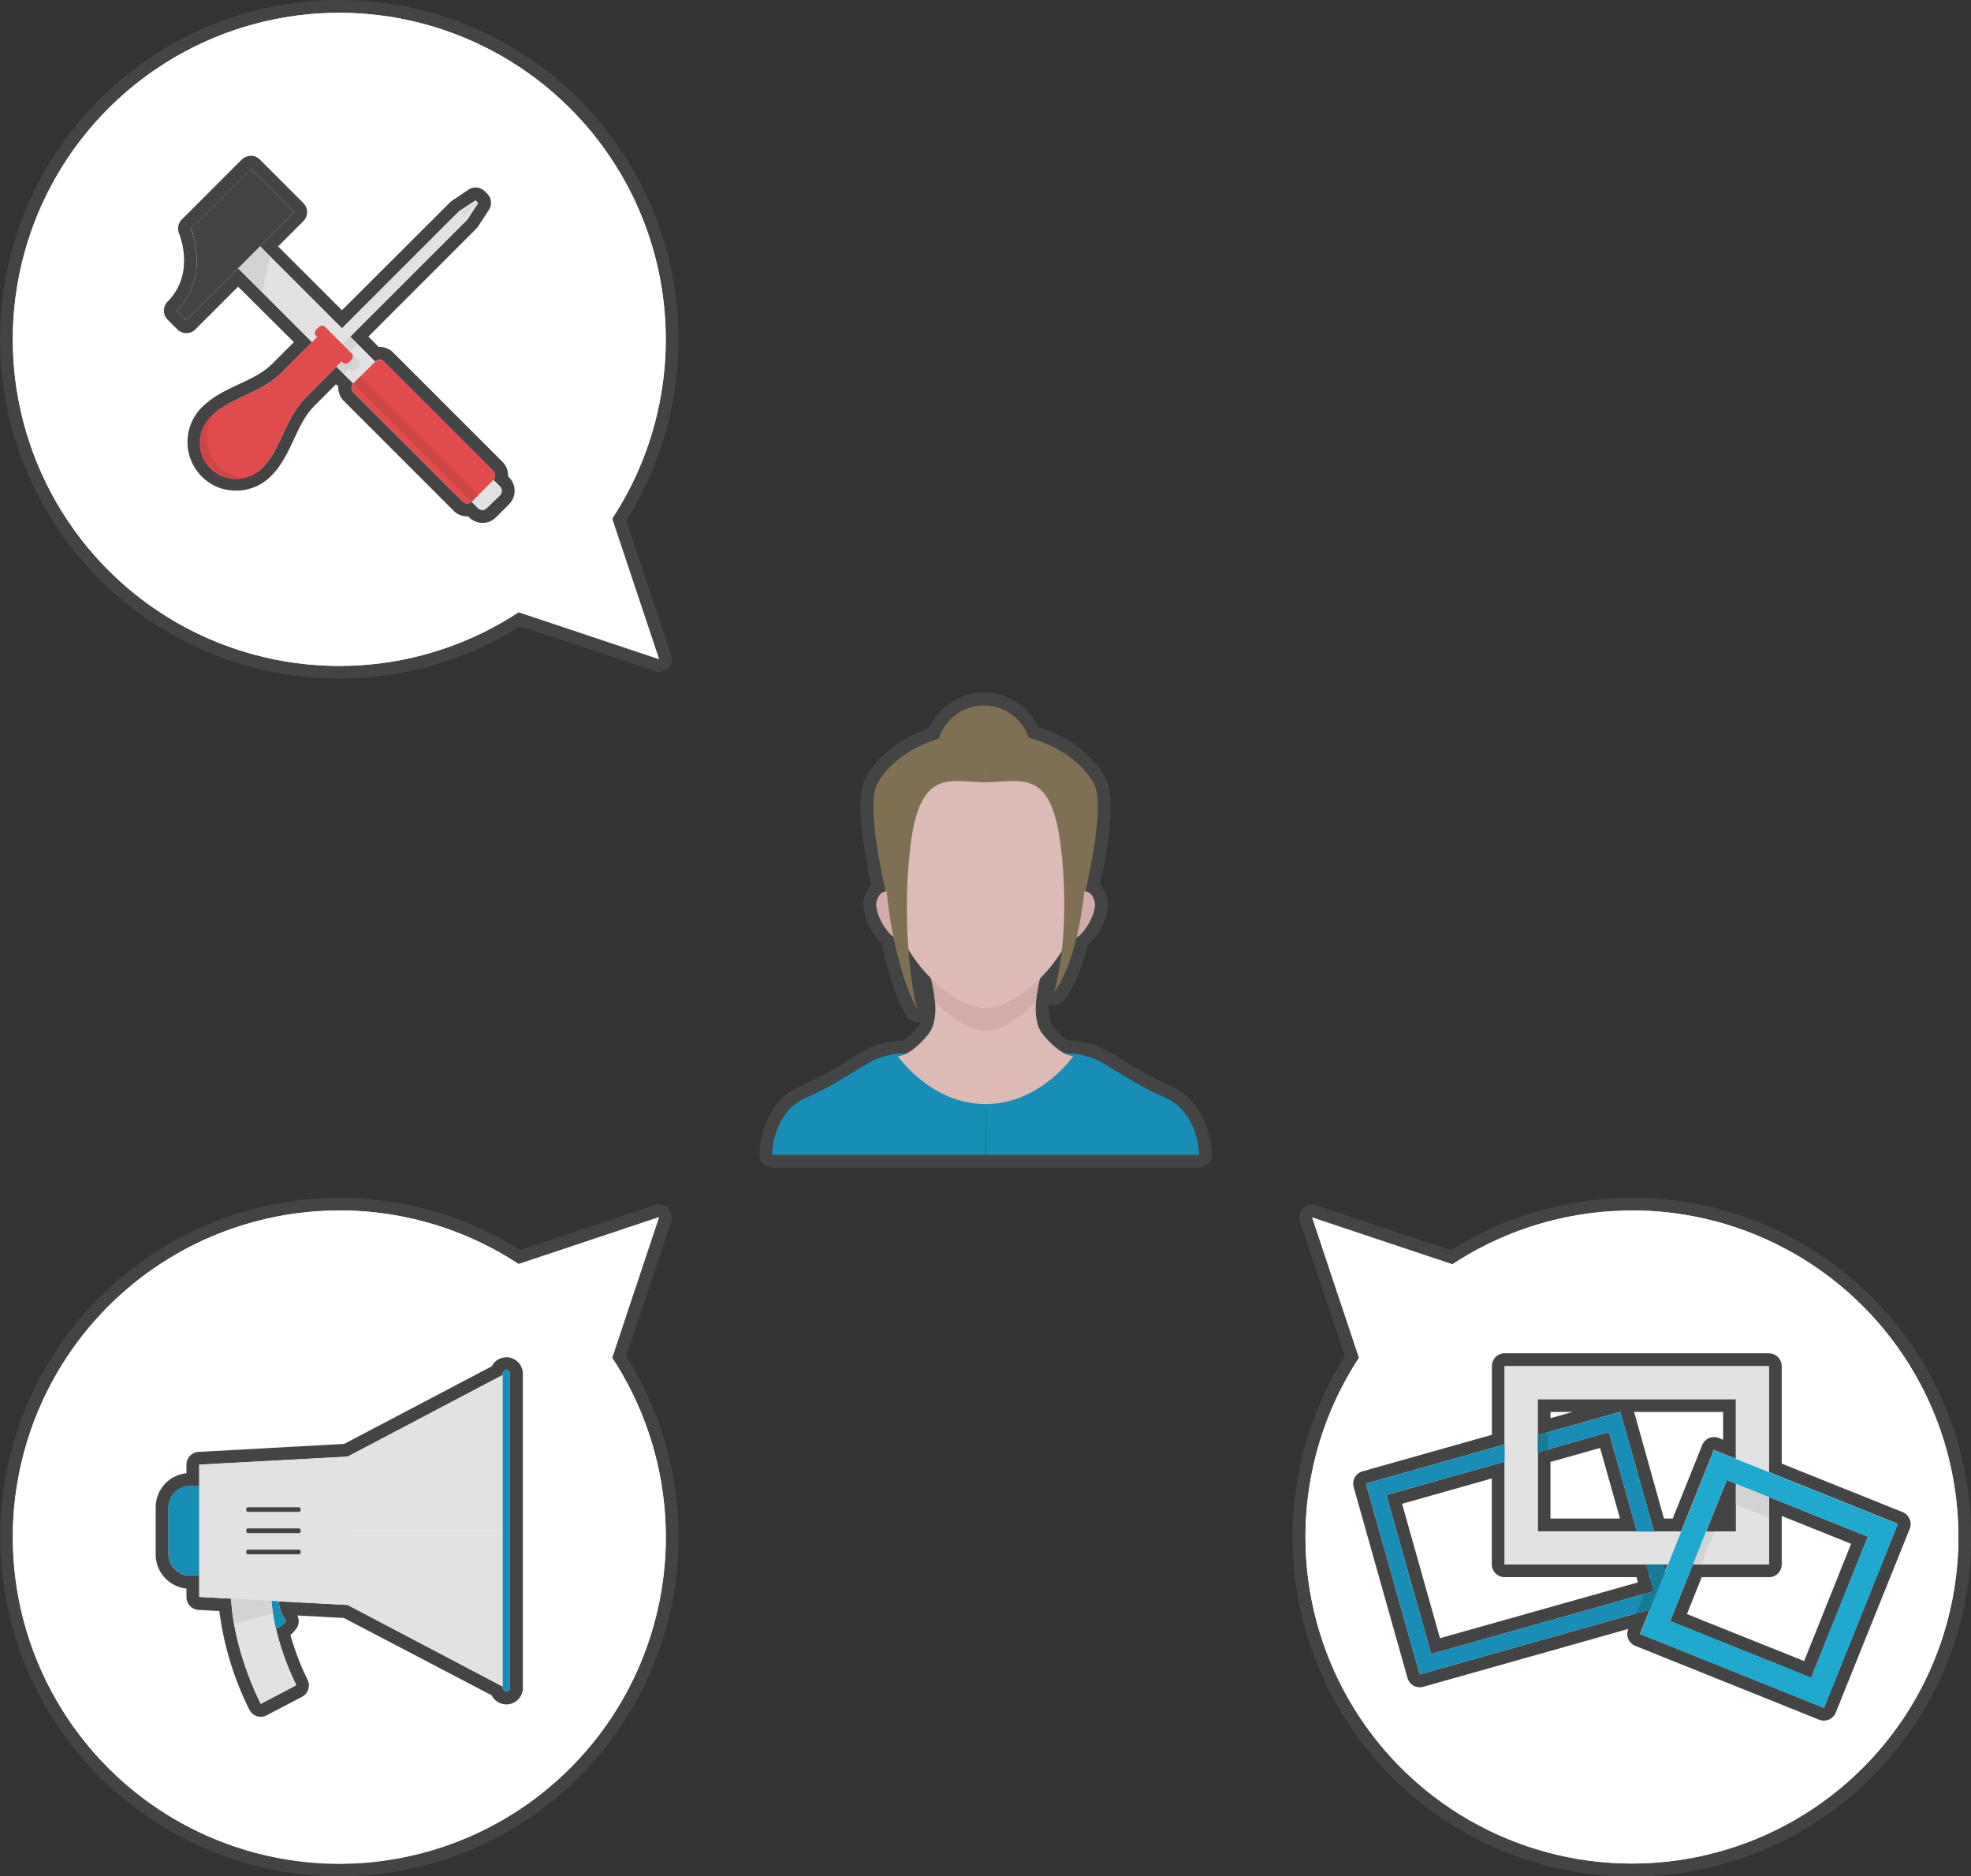 <svg xmlns="http://www.w3.org/2000/svg" viewBox="0 0 461.66 439.39"><rect x="0" y="0" width="461.66" height="439.39" fill="#333333" stroke="none"/><defs><style>.cls-1{fill:#444;}.cls-2{fill:#7f7054;}.cls-3{fill:#d3aca9;}.cls-4{fill:#188db5;}.cls-5{fill:#ddbab6;}.cls-6{fill:#fff;}.cls-7{fill:#177b96;}.cls-8{fill:#e2e2e2;}.cls-9{fill:#d3d3d3;}.cls-10{fill:#20a9ce;}.cls-11{fill:#e24b4b;}.cls-12{fill:#ce4646;}</style></defs><title>bonnes-pratiques-1</title><g id="Calque_2" data-name="Calque 2"><g id="Calque_1-2" data-name="Calque 1"><path class="cls-1" d="M230.45,165.19a11.07,11.07,0,0,1,10.49,7.56c7.51,2,12.85,6.24,15.3,10.82,2.18,4.09-.06,16.59-2,25.17.74.1,1.63.58,2.12,2.23.71,2.39-2.1,7.48-4.22,8.61-2.33,9.65-5.34,12.86-5.34,12.86a52.76,52.76,0,0,0,1.87-9.66,36,36,0,0,1-5.08,6.37,33.57,33.57,0,0,0-.94,5.48h0c-.22,2.87.09,5.7,1.58,7.55a16.08,16.08,0,0,0,5.31,4.6,4.93,4.93,0,0,1,1.2-.11,14.62,14.62,0,0,1,4.77.94c4,1.39,9.19,5.89,17.26,9.33s8.07,13.49,8.07,13.49h-100s0-10.05,8.07-13.49,13.29-7.94,17.26-9.33a14.62,14.62,0,0,1,4.77-.94,4.94,4.94,0,0,1,1.2.11,16.08,16.08,0,0,0,5.31-4.6c1.49-1.85,1.8-4.68,1.58-7.55a33.56,33.56,0,0,0-.94-5.48,36,36,0,0,1-5.32-6.74,74.31,74.31,0,0,0,2.11,14s-3.28-5.17-5.65-17.05c-2.07-1.42-4.59-6.14-3.92-8.42.49-1.64,1.38-2.13,2.12-2.23-1.93-8.59-4.18-21.09-2-25.17,2.35-4.4,7.37-8.46,14.43-10.58a11.07,11.07,0,0,1,10.57-7.79m0-3a14,14,0,0,0-12.87,8.39c-6.73,2.34-12.06,6.5-14.77,11.57-.74,1.39-2.95,5.52,1.25,25.12a6.64,6.64,0,0,0-1.6,2.84c-1,3.44,1.52,8.43,4.06,10.89,2.43,11.57,5.7,16.83,5.85,17a3,3,0,0,0,3.29,1.3,3.42,3.42,0,0,1-.52,1,15.29,15.29,0,0,1-3.57,3.39l-.6,0a17.68,17.68,0,0,0-5.76,1.11,38.54,38.54,0,0,0-6.91,3.7,76.75,76.75,0,0,1-10.54,5.7c-9.78,4.17-9.89,15.76-9.89,16.25a3,3,0,0,0,3,3h100a3,3,0,0,0,3-3c0-.49-.11-12.08-9.89-16.25a76.76,76.76,0,0,1-10.54-5.7,38.54,38.54,0,0,0-6.91-3.7,17.68,17.68,0,0,0-5.76-1.11l-.6,0a15.29,15.29,0,0,1-3.57-3.39c-.75-.93-1.08-2.73-.94-5.1a3,3,0,0,0,3.37-.71c.35-.37,3.39-3.82,5.8-13.15,2.73-2.38,5.52-7.62,4.45-11.24a6.64,6.64,0,0,0-1.6-2.84c4.2-19.6,2-23.73,1.25-25.12-2.84-5.32-8.52-9.6-15.71-11.87a14,14,0,0,0-12.73-8.09Z"/><circle class="cls-2" cx="230.45" cy="176.26" r="11.07"/><path class="cls-2" d="M230.85,217.31h21.29s7.55-27.32,4.11-33.75-12.56-12.12-25.4-12.12Z"/><path class="cls-2" d="M230.85,217.31H209.56S202,190,205.45,183.56s12.56-12.12,25.4-12.12Z"/><path class="cls-3" d="M208.64,208.87s-2.38-1-3.31,2.09,4.11,10.77,5.82,8.39S208.64,208.87,208.64,208.87Z"/><path class="cls-3" d="M253.06,208.87s2.38-1,3.31,2.09-4.11,10.77-5.82,8.39S253.06,208.87,253.06,208.87Z"/><path class="cls-4" d="M230.85,245.82l18.7,1s2-.56,6,.83,9.19,5.89,17.26,9.33,8.07,13.49,8.07,13.49h-50Z"/><path class="cls-4" d="M230.85,245.82l-18.7,1s-2-.56-6,.83-9.19,5.89-17.26,9.33-8.07,13.49-8.07,13.49h50Z"/><path class="cls-5" d="M244.24,242.18c-4.17-5.16.89-18,.89-18l-14.29,1.39-14.29-1.39s5.06,12.8.89,18-7.14,5.16-7.14,5.16,7.74,11.21,20.54,11.21,20.54-11.21,20.54-11.21S248.41,247.34,244.24,242.18Z"/><path class="cls-3" d="M230.85,225.61l-14.29-1.39A41.49,41.49,0,0,1,219,234.63c4,4.15,8.37,6.76,11.81,6.76s7.84-2.61,11.81-6.76a41.49,41.49,0,0,1,2.47-10.41Z"/><path class="cls-5" d="M253.07,208.87c0,13.68-13.89,27.16-22.22,27.16s-22.22-13.47-22.22-27.16-2-28.74,22.22-28.74S253.07,195.19,253.07,208.87Z"/><path class="cls-6" d="M382.23,437.89a78,78,0,0,1-65.58-120.15L305.9,285.49a1.5,1.5,0,0,1,1.9-1.9L340,294.34a78,78,0,1,1,42.19,143.55Z"/><path class="cls-1" d="M382.24,283.46A76.46,76.46,0,1,1,318.3,318l-11-32.94,32.94,11a76.31,76.31,0,0,1,42-12.53m0-3a79.13,79.13,0,0,0-42.39,12.23l-31.57-10.52a3,3,0,0,0-3.79,3.79L315,317.54a79.49,79.49,0,1,0,67.24-37.08Z"/><circle class="cls-6" cx="382.23" cy="359.93" r="76.47" transform="translate(-142.55 375.7) rotate(-45)"/><path class="cls-1" d="M414.33,319.93v24.79l30.19,12.12-17.3,43.09-43.09-17.3,2.3-5.72-3.16.89-50.73,14.31-12.6-44.69,32.48-9.16V319.93h61.9m-54.17,16.15,19.36-5.46,7.9,28h6.36l7.66-19.07,5.16,2.07V327.66H360.16v8.41m0,22.54H383.4l-6.55-23.22-14.65,4.13-2,.57v18.52m-24.95,28.72,52.13-14.7-.2-.7-.89-3.16-.68-2.42H352.43V342.28l-27.71,7.82,10.5,37.24m64.4-28.72h7V347.45l-2.15-.86-4.83,12m24.6,34.26,13.26-33-23.15-9.29v15.8H396.51l-5.33,13.27,33,13.26m-34.17-25,.63-1.57H389.6l.28,1,.17.59m24.29-51h-61.9a3,3,0,0,0-3,3V336l-30.3,8.55a3,3,0,0,0-2.07,3.7l12.6,44.69a3,3,0,0,0,3.7,2.07l48-13.54,0,.06a3,3,0,0,0,1.67,3.9l43.09,17.3A3,3,0,0,0,430,401L447.31,358a3,3,0,0,0-1.67-3.9l-28.31-11.36V319.93a3,3,0,0,0-3-3Zm-31.68,13.74h20.94v6.51l-1-.42a3,3,0,0,0-3.9,1.67l-6.9,17.19h-2.06l-7-25Zm-19.49,0h5.14l-5.14,1.45v-1.45Zm0,11.7,11.61-3.27,4.66,16.52H363.16V342.37Zm-34.75,9.8,21-5.93v20.11a3,3,0,0,0,3,3h30.88l.07.23.27,1-46.36,13.07-8.87-31.46Zm70.12,17.19h15.79a3,3,0,0,0,3-3V355l16.25,6.52-11,27.46-27.46-11,3.45-8.6Z"/><path class="cls-4" d="M376.85,335.39l10.5,37.24-52.13,14.7-10.5-37.24,52.13-14.7m2.67-4.77-59.58,16.8,12.6,44.69,59.58-16.8-12.6-44.69Z"/><polygon class="cls-7" points="354.85 341.6 362.58 339.42 362.58 335.4 354.85 337.58 354.85 341.6"/><polygon class="cls-7" points="388.1 361.04 384.08 361.04 386.26 368.77 390.28 368.77 388.1 361.04"/><polygon class="cls-7" points="391.29 372.36 388.89 363.82 386.52 369.7 387.35 372.63 385.09 373.27 383.27 377.8 389.86 375.94 391.29 372.36"/><path class="cls-8" d="M406.59,327.66v31H360.16v-31h46.43m7.74-7.74h-61.9v46.43h61.9V319.93Z"/><polygon class="cls-9" points="406.59 346.47 406.59 352.31 414.33 355.41 414.33 349.57 406.59 346.47"/><polygon class="cls-9" points="401.56 358.62 395.73 358.62 392.62 366.36 398.46 366.36 401.56 358.62"/><path class="cls-10" d="M404.45,346.59l33,13.26-13.26,33-33-13.26,13.26-33m-3-7-17.3,43.09,43.09,17.3,17.3-43.09-43.09-17.3Z"/><path class="cls-6" d="M79.47,437.89a78,78,0,1,1,42.19-143.55l32.25-10.75a1.5,1.5,0,0,1,1.9,1.9L145,317.74A78,78,0,0,1,79.47,437.89Z"/><path class="cls-1" d="M79.46,283.46a76.33,76.33,0,0,1,42,12.53l32.94-11L143.4,318a76.48,76.48,0,1,1-63.94-34.49m0-3a79.44,79.44,0,1,0,67.24,37.08L157.22,286a3,3,0,0,0-3.79-3.79l-31.57,10.52a79.14,79.14,0,0,0-42.39-12.23Z"/><circle class="cls-6" cx="79.47" cy="359.93" r="76.47" transform="translate(-231.23 161.61) rotate(-45)"/><path class="cls-1" d="M118.61,320.84a.86.86,0,0,1,.86.86v73.53a.86.86,0,0,1-1.72,0v-.29l-36.32-19.1L65.26,375A9.63,9.63,0,0,0,67,379.56a4.79,4.79,0,0,1-2.39,1.81,63.57,63.57,0,0,0,4.78,13.27L61.09,399c-.27-.52-6.29-12.12-6.95-24.64l-7.47-.4v-5h-2.2a5,5,0,0,1-5-5V353a5,5,0,0,1,5-5h2.2v-5l34.76-1.88L117.74,322v-.29a.86.86,0,0,1,.86-.86m0-3a3.87,3.87,0,0,0-3.44,2.12L80.61,338.13,46.51,340a3,3,0,0,0-2.84,3v2a8,8,0,0,0-7.2,8v11a8,8,0,0,0,7.2,8v2a3,3,0,0,0,2.84,3l4.86.26a72.58,72.58,0,0,0,7.07,23.18,3,3,0,0,0,4,1.26l8.32-4.36a3,3,0,0,0,1.27-4,61.12,61.12,0,0,1-4-10.47,9.34,9.34,0,0,0,1.31-1.39,3,3,0,0,0,.3-3.18l10.91.59L115.16,397a3.86,3.86,0,0,0,7.31-1.74V321.7a3.87,3.87,0,0,0-3.86-3.86Z"/><path class="cls-4" d="M64.63,381.38A4.79,4.79,0,0,0,67,379.56,9.63,9.63,0,0,1,65.26,375l-4.47-2.34.31,6.58Z"/><path class="cls-8" d="M61.09,399c-.29-.54-7-13.49-7-26.82h9.39c0,11,5.88,22.34,5.93,22.45Z"/><path class="cls-9" d="M63.47,372.19H54.08a47.14,47.14,0,0,0,.74,8.08l9.11-2.48A36.73,36.73,0,0,1,63.47,372.19Z"/><polygon class="cls-8" points="81.42 375.85 46.67 373.97 46.67 342.97 81.42 341.09 81.42 375.85"/><path class="cls-4" d="M39.47,348h2.2a5,5,0,0,1,5,5v11a5,5,0,0,1-5,5h-2.2a0,0,0,0,1,0,0V348A0,0,0,0,1,39.47,348Z" transform="matrix(-1, 0, 0, -1, 86.13, 716.94)"/><polygon class="cls-8" points="81.42 341.09 117.74 321.99 117.74 358.47 81.42 358.47 81.42 341.09"/><polygon class="cls-8" points="81.42 375.85 117.74 394.95 117.74 358.47 81.42 358.47 81.42 375.85"/><rect class="cls-1" x="57.68" y="352.95" width="12.73" height="1.1" rx="0.39" ry="0.39"/><rect class="cls-1" x="57.68" y="357.92" width="12.73" height="1.1" rx="0.39" ry="0.39"/><rect class="cls-1" x="57.68" y="362.89" width="12.73" height="1.1" rx="0.39" ry="0.39"/><rect class="cls-4" x="117.74" y="320.84" width="1.72" height="75.25" rx="0.62" ry="0.62"/><path class="cls-6" d="M79.46,157.43A78,78,0,0,1,24.34,24.34,78,78,0,0,1,145,121.65L155.8,153.9a1.5,1.5,0,0,1-1.9,1.9L121.65,145A77.64,77.64,0,0,1,79.46,157.43Z"/><path class="cls-1" d="M79.47,3A76.48,76.48,0,0,1,143.4,121.44l11,32.94-32.94-11A76.47,76.47,0,1,1,79.47,3m0-3A79.47,79.47,0,0,0,23.28,135.66a79.51,79.51,0,0,0,98.58,11l31.57,10.52a3,3,0,0,0,3.79-3.79L146.7,121.86A79.48,79.48,0,0,0,79.47,0Z"/><circle class="cls-6" cx="79.47" cy="79.47" r="76.47" transform="translate(-32.92 79.47) rotate(-45)"/><path class="cls-1" d="M58.72,39.47,68.93,49.67l-8,8L63.24,60,80.1,76.89l27.43-27.43,3.86-2.52.6.6-2.52,3.86L82,78.84l1.71,1.71,4.14,4.14h0a1.48,1.48,0,0,1,2.09,0l25.61,25.61a1.48,1.48,0,0,1,0,2.09l1.54,1.54a1.45,1.45,0,0,1,0,2L114,119a1.45,1.45,0,0,1-2,0l-1.54-1.54h0a1.48,1.48,0,0,1-2.09,0L82.76,91.9a1.48,1.48,0,0,1,0-2.09l-2.25-2.25-1.71-1.71L71.7,93c-5.09,5.09-5.72,12-10.26,16.54A8.45,8.45,0,0,1,55.95,112h-1.1a8.5,8.5,0,0,1-1.91-.35l0,0a8.41,8.41,0,0,1-.82-.3l-.24-.11c-.2-.1-.41-.2-.6-.31l-.27-.16c-.19-.12-.38-.25-.56-.38l-.24-.17a8.46,8.46,0,0,1-.73-12.66C54,92.95,60.87,92.33,66,87.23l7.11-7.11-17.3-17.3L43.65,75l-2.27-2.27c8.07-8.07,3.33-19.21,3.33-19.21l14-14m0-3a3,3,0,0,0-2.12.88l-14,14a3,3,0,0,0-.64,3.3c.15.37,3.81,9.42-2.69,15.92a3,3,0,0,0,0,4.24l2.27,2.27a3,3,0,0,0,4.24,0l10-10L68.84,80.12l-5,5c-2.24,2.24-5,3.51-7.87,4.85s-6.09,2.83-8.68,5.41a11.46,11.46,0,0,0,1,17.13l.28.21,0,0c.26.19.51.36.76.52l.37.22c.26.15.53.29.81.42l.05,0,.27.13c.35.15.7.28,1,.39l.13,0a11.5,11.5,0,0,0,2.57.47h.16l.63,0h.7a11.47,11.47,0,0,0,7.42-3.34c2.59-2.59,4-5.68,5.41-8.68s2.61-5.62,4.85-7.87l5-5,.53.53q0,.11,0,.23A4.45,4.45,0,0,0,80.64,94l25.61,25.61a4.45,4.45,0,0,0,3.17,1.31h.23l.23.23a4.45,4.45,0,0,0,6.29,0l3.07-3.07a4.45,4.45,0,0,0,0-6.29l-.23-.23q0-.11,0-.23a4.45,4.45,0,0,0-1.31-3.17L92.1,82.56a4.45,4.45,0,0,0-3.17-1.31H88.7l-2.42-2.42,25.31-25.31A3,3,0,0,0,112,53l2.52-3.86a3,3,0,0,0-.39-3.76l-.3-.3-.3-.3a3,3,0,0,0-3.76-.39L105.89,47a3,3,0,0,0-.48.39L80.1,72.65,65.36,57.92l-.22-.22,5.91-5.91a3,3,0,0,0,0-4.24L60.84,37.34a3,3,0,0,0-2.12-.88Z"/><path class="cls-8" d="M117.12,116,114,119a1.45,1.45,0,0,1-2.05,0L55.78,62.82,60.9,57.7l56.22,56.22A1.45,1.45,0,0,1,117.12,116Z"/><rect class="cls-11" x="94.07" y="81.51" width="10.2" height="39.17" rx="1.48" ry="1.48" transform="translate(-42.44 99.74) rotate(-45)"/><path class="cls-1" d="M44.72,53.47l14-14L68.93,49.67,43.65,75l-2.27-2.27C49.46,64.61,44.72,53.47,44.72,53.47Z"/><polygon class="cls-9" points="63.24 60.04 61.42 68.46 55.78 62.83 60.9 57.7 63.24 60.04"/><rect class="cls-12" x="96.27" y="83.24" width="2.35" height="39.17" transform="translate(-44.17 99.02) rotate(-45)"/><path class="cls-9" d="M81.8,78.6,80,80.4l-1.9-1.9-.23-.23a1,1,0,0,0-1.46,0l-.64.64a1,1,0,0,0,0,1.46l.23.23-1.23,1.23,5.73,5.73,1.23-1.23.23.23a1,1,0,0,0,1.46,0l.64-.64a1,1,0,0,0,0-1.46l-.23-.23-1.9-1.9,1.8-1.8Z"/><path class="cls-8" d="M80.24,80.64,78.3,78.7l29.23-29.23,3.86-2.52.6.6-2.52,3.86Z"/><polygon class="cls-9" points="111.53 47.4 108.77 50.16 108.26 49.65 111.53 47.4"/><path class="cls-11" d="M71.7,93,80,84.62l.23.23a1,1,0,0,0,1.46,0l.64-.64a1,1,0,0,0,0-1.46l-.23-.23L76.4,76.8l-.23-.23a1,1,0,0,0-1.46,0l-.64.64a1,1,0,0,0,0,1.46l.23.23L66,87.23c-5.09,5.09-12,5.72-16.54,10.26a8.49,8.49,0,1,0,12,12C66,105,66.61,98.06,71.7,93Z"/><path class="cls-12" d="M51.16,109.14a9.45,9.45,0,0,1-.73-12.55c-.34.29-.68.58-1,.91a8.49,8.49,0,0,0,7.46,14.36A9.41,9.41,0,0,1,51.16,109.14Z"/><path class="cls-2" d="M230.85,183.19c8.08,0,15.33-3.62,17.58,14.75s-.5,31.13-1.62,34.5c0,0,7.88-8.37,8-38.87l-4.28-14.25-19.68-3.12Z"/><path class="cls-2" d="M230.85,183.19c-8.08,0-15.33-3.62-17.58,14.75s.5,35.13,1.63,38.5c0,0-7.87-12.37-8-42.87l4.28-14.25,19.68-3.12Z"/></g></g></svg>